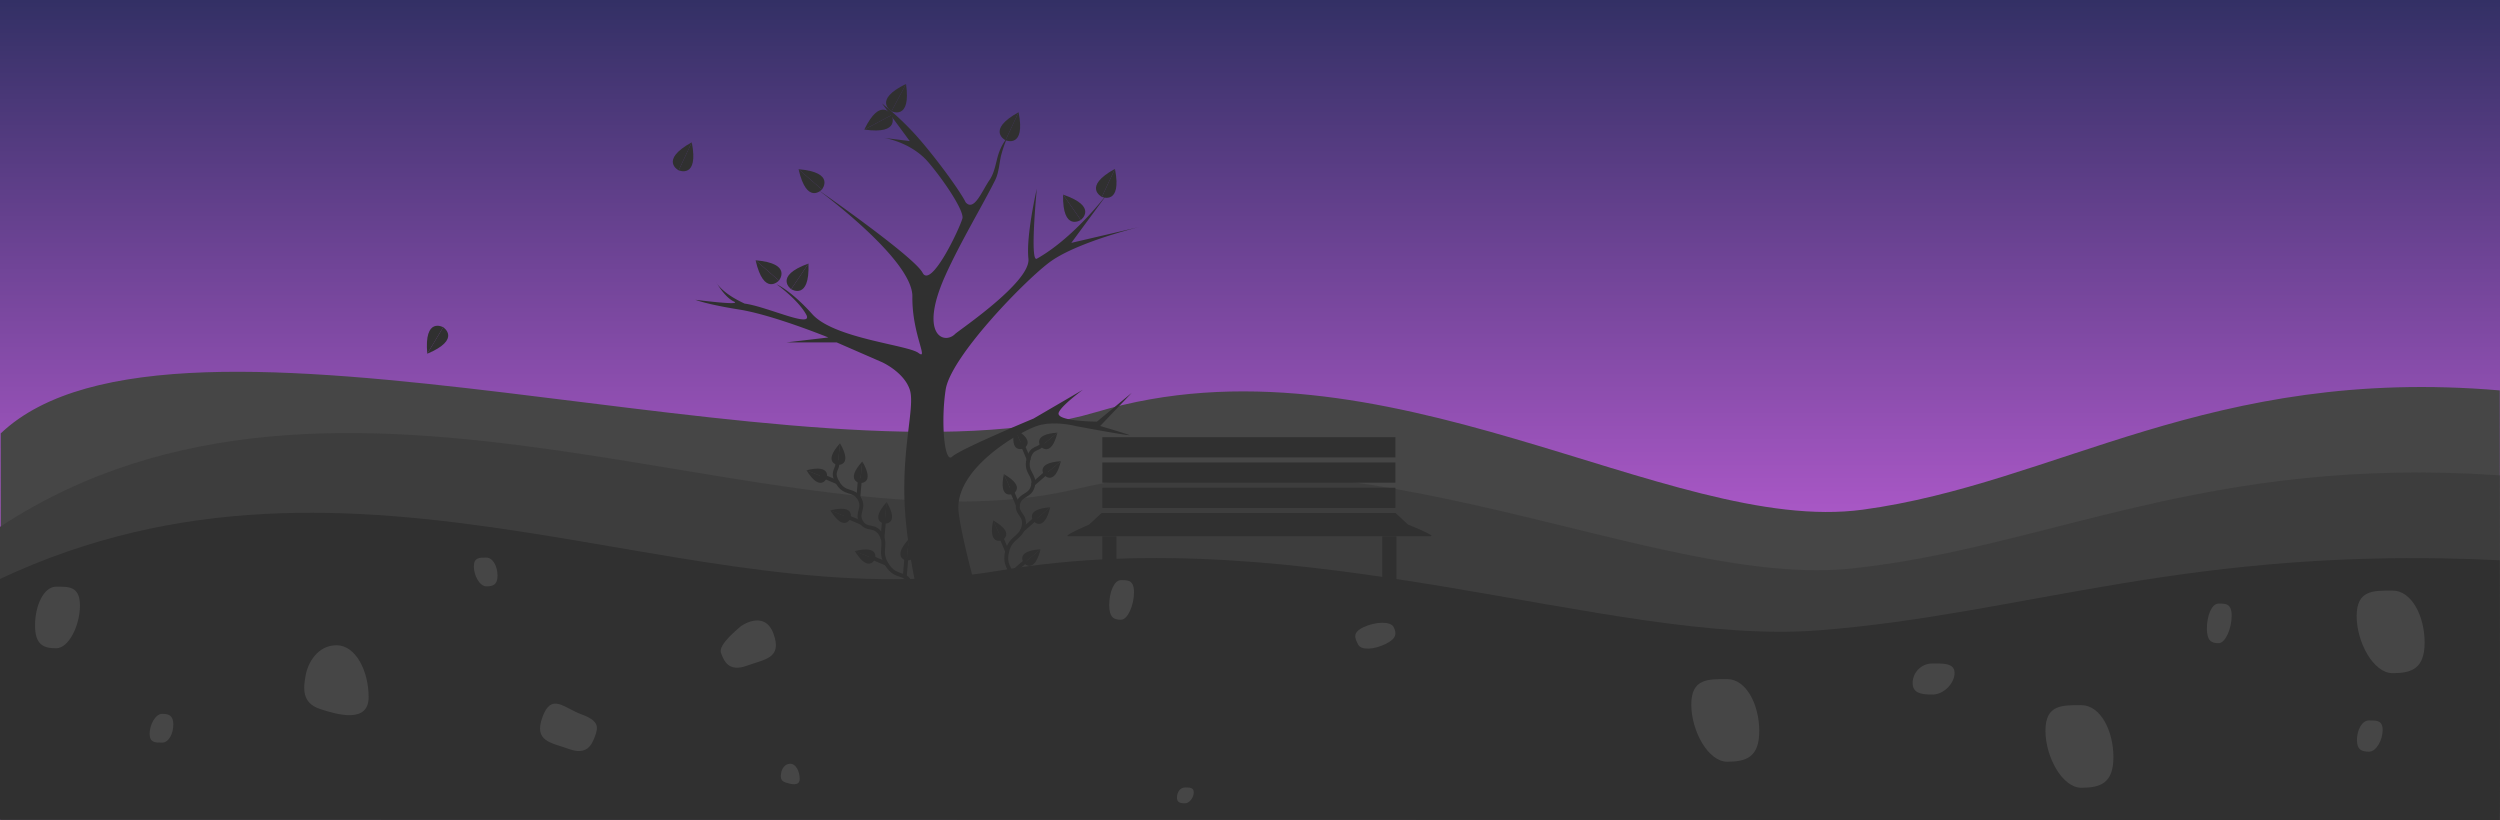 <svg id="Drawing-_2" data-name="Drawing-#2" xmlns="http://www.w3.org/2000/svg" xmlns:xlink="http://www.w3.org/1999/xlink" width="1920.001" height="630" viewBox="0 0 1920.001 630">
  <defs>
    <linearGradient id="linear-gradient" x1="0.5" x2="0.5" y2="0.623" gradientUnits="objectBoundingBox">
      <stop offset="0" stop-color="#333065"/>
      <stop offset="1" stop-color="#a857c5"/>
    </linearGradient>
  </defs>
  <g id="AboutBg">
    <g id="section-1">
      <rect id="sky" width="1920" height="630" transform="translate(0)" fill="url(#linear-gradient)"/>
      <path id="base3" d="M3564.585,431.467c133.736-127.034,621.027,49.339,841.391-16.392s439.521,95.21,588.643,74.972,266.834-110.621,489.21-91.594c.048-.437.4,329.744,0,330.011.079-.165-1919.492-.124-1919.492-.124Z" transform="translate(-3564.02 -98.617)" fill="#464646"/>
      <path id="base2" d="M3590.272,439.407c261.393-171.633,602.358,24.355,825.986-28.955s446.032,77.219,597.363,60.8,270.788-86.847,496.457-71.415c.049-.354.41,264.563,0,264.779.081-.134-1919.806-1.384-1919.806-1.384Z" transform="translate(-3590.271 -34.774)" fill="#3d3d3d"/>
      <path id="base1" d="M3696.309,411.926c275.467-129.359,531.414,33.82,767.083-6.359s470.047,58.2,629.527,45.828,285.368-65.456,523.187-53.825c.052-.267.433,199.4,0,199.562.085-.1-1919.8-.3-1919.8-.3Z" transform="translate(-3696.309 32.716)" fill="#303030"/>
      <path id="tree" d="M4474.518,328.344c4.519,51.043,21.259,105.075,21.259,105.075h47.564s-23.732-76.156-28.066-109.592,46.911-62.293,60.017-66.661,29.639,0,29.639,0,35.278,6.693,41.224,7.065c2.428.152-22.229-7.065-22.229-7.065s24.313-25.514,24.3-25.5c.026.02-26.8,22.161-26.8,22.161s-31.562-.169-29.366-6.832c1.77-5.37,18.724-17.753,18.726-17.743s-38.077,22.231-38.077,22.231-56.52,23.479-62.462,29.247-8.769-26.752-4.979-51.478,58.692-81.779,79.272-97.467,69.889-27.562,69.889-27.562l-52.663,12.3,36.076-49.006s-28.437,41.883-62.547,61.174c-5.59,3.161,0-53.877,0-53.877s-8.4,35.99-6.46,53.877-53.606,55.083-56.286,57.783c-8.475,8.539-28.249.874-7.28-45.431,11.491-25.375,28.117-52.887,38.077-72.821,2.907-5.818,3.3-14.473,4.64-19.353a98.1,98.1,0,0,1,4.483-13,39.173,39.173,0,0,0-6.339,11.546c-2.158,6.029-2.925,14.678-7.158,20.811-5.838,8.458-11.917,24.641-18.39,17.08-3.214-6.709-17.617-27.228-33.055-45.578a218.557,218.557,0,0,0-31.162-30.288L4477.7,38.354l-19.938-2.489s21.1,3.121,34.5,19.066,27.449,37.717,25.848,42.951c-2.856,9.333-24.2,53.938-30.59,41.573s-81.565-64.64-81.565-64.64,74.112,54.11,73.75,82.885,12.833,49.524,4.658,43.362-64.765-11.1-81.46-29.7-27.58-23.07-27.58-23.07,16.132,11.448,22.723,23.07-29.829-5.94-47.174-8.2c-18.414-8.512-21.857-16.565-21.857-16.565s6.259,11.523,13.6,14.961-29.621-1.342-29.621-1.342,7.871,3.38,33.89,7.543,68.294,21.422,68.294,21.422l-32.095,3.77h38.442l34.835,15.193s16.8,7.505,21.342,21.1S4470,277.3,4474.518,328.344Z" transform="translate(-3779 70)" fill="#303030"/>
      <g id="Small_plant" data-name="Small plant" transform="translate(776.639 320.822) rotate(13)">
        <path id="Path_96" data-name="Path 96" d="M7.984,0C5.988,6.124,0,3.433,0,14.274s7.984,10.1,7.984,18.871S0,41.311,0,49.356s7.984,6.593,7.984,15.968S0,75.485,0,86.856s5.988,11.916,7.984,17.9S0,120.728,0,120.728" transform="translate(20.024 13.972)" fill="none" stroke="#303030" stroke-linecap="round" stroke-width="3"/>
        <line id="Line_6" data-name="Line 6" y1="10.589" x2="7.677" transform="translate(27.132 105.802)" fill="none" stroke="#303030" stroke-linecap="round" stroke-width="3"/>
        <line id="Line_9" data-name="Line 9" x1="7.677" y1="10.589" transform="translate(12.36 90.183)" fill="none" stroke="#303030" stroke-linecap="round" stroke-width="3"/>
        <line id="Line_10" data-name="Line 10" x1="7.677" y1="10.589" transform="translate(12.36 53.705)" fill="none" stroke="#303030" stroke-linecap="round" stroke-width="3"/>
        <line id="Line_11" data-name="Line 11" x1="7.677" y1="10.589" transform="translate(12.36 17.227)" fill="none" stroke="#303030" stroke-linecap="round" stroke-width="3"/>
        <line id="Line_7" data-name="Line 7" y1="10.589" x2="7.677" transform="translate(27.767 71.547)" fill="none" stroke="#303030" stroke-linecap="round" stroke-width="3"/>
        <line id="Line_8" data-name="Line 8" y1="10.589" x2="7.677" transform="translate(28.032 35.122)" fill="none" stroke="#303030" stroke-linecap="round" stroke-width="3"/>
        <g id="Group_7" data-name="Group 7" transform="matrix(0.799, -0.602, 0.602, 0.799, 0, 46.67)">
          <path id="Path_99" data-name="Path 99" d="M0,0C11.93,16.3,0,16.655,0,16.655Z" transform="translate(5.299 0)" fill="#303030"/>
          <path id="Path_100" data-name="Path 100" d="M5.3,0c-11.93,16.3,0,16.655,0,16.655Z" transform="translate(0 0)" fill="#303030"/>
        </g>
        <g id="Group_8" data-name="Group 8" transform="matrix(0.799, -0.602, 0.602, 0.799, 0.159, 10.827)">
          <path id="Path_99-2" data-name="Path 99" d="M0,0C11.93,16.3,0,16.655,0,16.655Z" transform="translate(5.299 0)" fill="#303030"/>
          <path id="Path_100-2" data-name="Path 100" d="M5.3,0c-11.93,16.3,0,16.655,0,16.655Z" transform="translate(0 0)" fill="#303030"/>
        </g>
        <g id="Group_9" data-name="Group 9" transform="matrix(0.799, -0.602, 0.602, 0.799, 0, 83.148)">
          <path id="Path_99-3" data-name="Path 99" d="M0,0C11.93,16.3,0,16.655,0,16.655Z" transform="translate(5.299 0)" fill="#303030"/>
          <path id="Path_100-3" data-name="Path 100" d="M5.3,0c-11.93,16.3,0,16.655,0,16.655Z" transform="translate(0 0)" fill="#303030"/>
        </g>
        <g id="Group_10" data-name="Group 10" transform="matrix(-0.799, -0.602, 0.602, -0.799, 38.856, 109.844)">
          <path id="Path_99-4" data-name="Path 99" d="M0,16.655C11.93.354,0,0,0,0Z" transform="translate(5.299 0)" fill="#303030"/>
          <path id="Path_100-4" data-name="Path 100" d="M5.3,16.655C-6.628.354,5.3,0,5.3,0Z" transform="translate(0 0)" fill="#303030"/>
        </g>
        <g id="Group_11" data-name="Group 11" transform="matrix(-0.799, -0.602, 0.602, -0.799, 38.856, 76.808)">
          <path id="Path_99-5" data-name="Path 99" d="M0,16.655C11.93.354,0,0,0,0Z" transform="translate(5.299 0)" fill="#303030"/>
          <path id="Path_100-5" data-name="Path 100" d="M5.3,16.655C-6.628.354,5.3,0,5.3,0Z" transform="translate(0 0)" fill="#303030"/>
        </g>
        <g id="Group_12" data-name="Group 12" transform="matrix(-0.799, -0.602, 0.602, -0.799, 38.856, 40.435)">
          <path id="Path_99-6" data-name="Path 99" d="M0,16.655C11.93.354,0,0,0,0Z" transform="translate(5.299 0)" fill="#303030"/>
          <path id="Path_100-6" data-name="Path 100" d="M5.3,16.655C-6.628.354,5.3,0,5.3,0Z" transform="translate(0 0)" fill="#303030"/>
        </g>
        <g id="Group_14" data-name="Group 14" transform="matrix(-0.799, -0.602, 0.602, -0.799, 31.338, 19.681)">
          <path id="Path_99-7" data-name="Path 99" d="M0,16.655C11.93.354,0,0,0,0Z" transform="translate(5.299 0)" fill="#303030"/>
          <path id="Path_100-7" data-name="Path 100" d="M5.3,16.655C-6.628.354,5.3,0,5.3,0Z" transform="translate(0 0)" fill="#303030"/>
        </g>
      </g>
      <g id="Small_plant-2" data-name="Small plant" transform="translate(611.665 356.877) rotate(-31)">
        <path id="Path_96-2" data-name="Path 96" d="M7.984,0C5.988,6.124,0,3.433,0,14.274s7.984,10.1,7.984,18.871S0,41.311,0,49.356s7.984,6.593,7.984,15.968S0,75.485,0,86.856s5.988,11.916,7.984,17.9S0,120.728,0,120.728" transform="translate(20.024 13.972)" fill="none" stroke="#303030" stroke-linecap="round" stroke-width="3"/>
        <line id="Line_6-2" data-name="Line 6" y1="10.589" x2="7.677" transform="translate(27.132 105.802)" fill="none" stroke="#303030" stroke-linecap="round" stroke-width="3"/>
        <line id="Line_9-2" data-name="Line 9" x1="7.677" y1="10.589" transform="translate(12.36 90.183)" fill="none" stroke="#303030" stroke-linecap="round" stroke-width="3"/>
        <line id="Line_10-2" data-name="Line 10" x1="7.677" y1="10.589" transform="translate(12.36 53.705)" fill="none" stroke="#303030" stroke-linecap="round" stroke-width="3"/>
        <line id="Line_11-2" data-name="Line 11" x1="7.677" y1="10.589" transform="translate(12.36 17.227)" fill="none" stroke="#303030" stroke-linecap="round" stroke-width="3"/>
        <line id="Line_7-2" data-name="Line 7" y1="10.589" x2="7.677" transform="translate(27.767 71.547)" fill="none" stroke="#303030" stroke-linecap="round" stroke-width="3"/>
        <line id="Line_8-2" data-name="Line 8" y1="10.589" x2="7.677" transform="translate(28.032 35.122)" fill="none" stroke="#303030" stroke-linecap="round" stroke-width="3"/>
        <g id="Group_7-2" data-name="Group 7" transform="matrix(0.799, -0.602, 0.602, 0.799, 0, 46.67)">
          <path id="Path_99-8" data-name="Path 99" d="M0,0C11.93,16.3,0,16.655,0,16.655Z" transform="translate(5.299 0)" fill="#303030"/>
          <path id="Path_100-8" data-name="Path 100" d="M5.3,0c-11.93,16.3,0,16.655,0,16.655Z" transform="translate(0 0)" fill="#303030"/>
        </g>
        <g id="Group_8-2" data-name="Group 8" transform="matrix(0.799, -0.602, 0.602, 0.799, 0.159, 10.827)">
          <path id="Path_99-9" data-name="Path 99" d="M0,0C11.93,16.3,0,16.655,0,16.655Z" transform="translate(5.299 0)" fill="#303030"/>
          <path id="Path_100-9" data-name="Path 100" d="M5.3,0c-11.93,16.3,0,16.655,0,16.655Z" transform="translate(0 0)" fill="#303030"/>
        </g>
        <g id="Group_9-2" data-name="Group 9" transform="matrix(0.799, -0.602, 0.602, 0.799, 0, 83.148)">
          <path id="Path_99-10" data-name="Path 99" d="M0,0C11.93,16.3,0,16.655,0,16.655Z" transform="translate(5.299 0)" fill="#303030"/>
          <path id="Path_100-10" data-name="Path 100" d="M5.3,0c-11.93,16.3,0,16.655,0,16.655Z" transform="translate(0 0)" fill="#303030"/>
        </g>
        <g id="Group_10-2" data-name="Group 10" transform="matrix(-0.799, -0.602, 0.602, -0.799, 38.856, 109.844)">
          <path id="Path_99-11" data-name="Path 99" d="M0,16.655C11.93.354,0,0,0,0Z" transform="translate(5.299 0)" fill="#303030"/>
          <path id="Path_100-11" data-name="Path 100" d="M5.3,16.655C-6.628.354,5.3,0,5.3,0Z" transform="translate(0 0)" fill="#303030"/>
        </g>
        <g id="Group_11-2" data-name="Group 11" transform="matrix(-0.799, -0.602, 0.602, -0.799, 38.856, 76.808)">
          <path id="Path_99-12" data-name="Path 99" d="M0,16.655C11.93.354,0,0,0,0Z" transform="translate(5.299 0)" fill="#303030"/>
          <path id="Path_100-12" data-name="Path 100" d="M5.3,16.655C-6.628.354,5.3,0,5.3,0Z" transform="translate(0 0)" fill="#303030"/>
        </g>
        <g id="Group_12-2" data-name="Group 12" transform="matrix(-0.799, -0.602, 0.602, -0.799, 38.856, 40.435)">
          <path id="Path_99-13" data-name="Path 99" d="M0,16.655C11.93.354,0,0,0,0Z" transform="translate(5.299 0)" fill="#303030"/>
          <path id="Path_100-13" data-name="Path 100" d="M5.3,16.655C-6.628.354,5.3,0,5.3,0Z" transform="translate(0 0)" fill="#303030"/>
        </g>
        <g id="Group_14-2" data-name="Group 14" transform="matrix(-0.799, -0.602, 0.602, -0.799, 31.338, 19.681)">
          <path id="Path_99-14" data-name="Path 99" d="M0,16.655C11.93.354,0,0,0,0Z" transform="translate(5.299 0)" fill="#303030"/>
          <path id="Path_100-14" data-name="Path 100" d="M5.3,16.655C-6.628.354,5.3,0,5.3,0Z" transform="translate(0 0)" fill="#303030"/>
        </g>
      </g>
      <g id="Group_16" data-name="Group 16" transform="translate(636.187 139.836) rotate(131)">
        <path id="Path_99-15" data-name="Path 99" d="M0,23.756C17.017.505,0,0,0,0Z" transform="translate(7.558 0)" fill="#303030"/>
        <path id="Path_100-15" data-name="Path 100" d="M7.563,23.756C-9.454.505,7.563,0,7.563,0Z" transform="translate(0 0)" fill="#303030"/>
      </g>
      <g id="Group_17" data-name="Group 17" transform="translate(603.187 209.777) rotate(131)">
        <path id="Path_99-16" data-name="Path 99" d="M0,23.756C17.017.505,0,0,0,0Z" transform="translate(7.558 0)" fill="#303030"/>
        <path id="Path_100-16" data-name="Path 100" d="M7.563,23.756C-9.454.505,7.563,0,7.563,0Z" transform="translate(0 0)" fill="#303030"/>
      </g>
      <g id="Group_18" data-name="Group 18" transform="translate(613.888 226.321) rotate(-146)">
        <path id="Path_99-17" data-name="Path 99" d="M0,23.756C17.017.505,0,0,0,0Z" transform="translate(7.558 0)" fill="#303030"/>
        <path id="Path_100-17" data-name="Path 100" d="M7.563,23.756C-9.454.505,7.563,0,7.563,0Z" transform="translate(0 0)" fill="#303030"/>
      </g>
      <g id="Group_19" data-name="Group 19" transform="matrix(-0.883, -0.469, 0.469, -0.883, 691.362, 88.988)">
        <path id="Path_99-18" data-name="Path 99" d="M0,23.756C17.017.505,0,0,0,0Z" transform="translate(7.558 0)" fill="#303030"/>
        <path id="Path_100-18" data-name="Path 100" d="M7.563,23.756C-9.454.505,7.563,0,7.563,0Z" transform="translate(0 0)" fill="#303030"/>
      </g>
      <g id="Group_21" data-name="Group 21" transform="translate(779.095 110.911) rotate(-155)">
        <path id="Path_99-19" data-name="Path 99" d="M0,23.756C17.017.505,0,0,0,0Z" transform="translate(7.558 0)" fill="#303030"/>
        <path id="Path_100-19" data-name="Path 100" d="M7.563,23.756C-9.454.505,7.563,0,7.563,0Z" transform="translate(0 0)" fill="#303030"/>
      </g>
      <g id="Group_24" data-name="Group 24" transform="translate(853.095 154.413) rotate(-155)">
        <path id="Path_99-20" data-name="Path 99" d="M0,23.756C17.017.505,0,0,0,0Z" transform="translate(7.558 0)" fill="#303030"/>
        <path id="Path_100-20" data-name="Path 100" d="M7.563,23.756C-9.454.505,7.563,0,7.563,0Z" transform="translate(0 0)" fill="#303030"/>
      </g>
      <g id="Group_25" data-name="Group 25" transform="matrix(-0.819, 0.574, -0.574, -0.819, 836.269, 164.585)">
        <path id="Path_99-21" data-name="Path 99" d="M0,23.756C17.017.505,0,0,0,0Z" transform="translate(7.558 0)" fill="#303030"/>
        <path id="Path_100-21" data-name="Path 100" d="M7.563,23.756C-9.454.505,7.563,0,7.563,0Z" transform="translate(0 0)" fill="#303030"/>
      </g>
      <g id="Group_22" data-name="Group 22" transform="translate(528.095 134.022) rotate(-155)">
        <path id="Path_99-22" data-name="Path 99" d="M0,23.756C17.017.505,0,0,0,0Z" transform="translate(7.558 0)" fill="#303030"/>
        <path id="Path_100-22" data-name="Path 100" d="M7.563,23.756C-9.454.505,7.563,0,7.563,0Z" transform="translate(0 0)" fill="#303030"/>
      </g>
      <g id="Group_23" data-name="Group 23" transform="translate(333.899 247.408) rotate(31)">
        <path id="Path_99-23" data-name="Path 99" d="M0,23.756C17.017.505,0,0,0,0Z" transform="translate(7.558 0)" fill="#303030"/>
        <path id="Path_100-23" data-name="Path 100" d="M7.563,23.756C-9.454.505,7.563,0,7.563,0Z" transform="translate(0 0)" fill="#303030"/>
      </g>
      <g id="Group_20" data-name="Group 20" transform="matrix(0.469, 0.883, -0.883, 0.469, 681.201, 81.699)">
        <path id="Path_99-24" data-name="Path 99" d="M0,23.755C17.017.505,0,0,0,0Z" transform="translate(7.558 0)" fill="#303030"/>
        <path id="Path_100-24" data-name="Path 100" d="M7.563,23.756C-9.454.505,7.563,0,7.563,0Z" transform="translate(0 0)" fill="#303030"/>
      </g>
    </g>
    <g id="rocks" transform="translate(26.913 428.233)">
      <path id="Path_126" data-name="Path 126" d="M8.521,9.563c5.1,0,8.571,6.853,8.571,13.875s-3.473,8.221-8.571,8.221S-1.088,23.4-1.088,16.381,3.424,9.563,8.521,9.563Z" transform="translate(338.095 -9.563)" fill="#464646"/>
      <path id="Path_134" data-name="Path 134" d="M8.522,31.658c5.1,0,8.571-6.853,8.571-13.875S13.619,9.563,8.522,9.563s-9.609,8.256-9.609,15.278S3.424,31.658,8.522,31.658Z" transform="translate(89.095 110.437)" fill="#464646"/>
      <path id="Path_127" data-name="Path 127" d="M15.172,9.564c-9.671,0-16.26,14.668-16.26,29.7s6.589,17.6,16.26,17.6S33.4,39.184,33.4,24.156,24.843,9.564,15.172,9.564Z" transform="translate(1.088 12.767)" fill="#464646"/>
      <path id="Path_128" data-name="Path 128" d="M14.083,9.564A15.1,15.1,0,0,0-1.088,24.54c0,7.579,6.148,8.874,15.171,8.874S31.091,24.5,31.091,16.923,23.106,9.564,14.083,9.564Z" transform="translate(1443.088 71.767)" fill="#464646"/>
      <path id="Path_129" data-name="Path 129" d="M26.5,9.565c14.636,0,24.607,19.675,24.607,39.834S41.136,73,26.5,73-1.088,49.3-1.088,29.138,11.864,9.565,26.5,9.565Z" transform="translate(1273.088 83.767)" fill="#464646"/>
      <path id="Path_130" data-name="Path 130" d="M26.5,9.565c14.636,0,24.607,19.675,24.607,39.834S41.136,73,26.5,73-1.088,49.3-1.088,29.138,11.864,9.565,26.5,9.565Z" transform="translate(1545.088 103.767)" fill="#464646"/>
      <path id="Path_137" data-name="Path 137" d="M7.877,9.564c-5.332,0-8.965,9.427-8.965,19.086S2.545,39.959,7.877,39.959,17.928,28.6,17.928,18.942,13.209,9.564,7.877,9.564Z" transform="translate(1669.072 25.767)" fill="#464646"/>
      <path id="Path_139" data-name="Path 139" d="M8.965,0C3.633,0,0,9.428,0,19.087S3.633,30.4,8.965,30.4,19.016,19.039,19.016,9.38,14.3,0,8.965,0Z" transform="matrix(-0.438, -0.899, 0.899, -0.438, 1020, 74.736)" fill="#464646"/>
      <path id="Path_141" data-name="Path 141" d="M4.992,9.563c-3.616,0-6.08,3.774-6.08,7.64s2.464,4.527,6.08,4.527,6.816-4.546,6.816-8.412S8.608,9.563,4.992,9.563Z" transform="translate(878.072 166.996)" fill="#464646"/>
      <path id="Path_140" data-name="Path 140" d="M7.877,9.564c-5.332,0-8.965,9.427-8.965,19.086S2.545,39.959,7.877,39.959,17.928,28.6,17.928,18.942,13.209,9.564,7.877,9.564Z" transform="translate(826.072 7.767)" fill="#464646"/>
      <path id="Path_131" data-name="Path 131" d="M26.5,9.565c14.636,0,24.607,19.675,24.607,39.834S41.136,73,26.5,73-1.088,49.3-1.088,29.138,11.864,9.565,26.5,9.565Z" transform="translate(1784.088 15.767)" fill="#464646"/>
      <path id="Path_138" data-name="Path 138" d="M8.222,9.564c-5.537,0-9.31,7.444-9.31,15.07s3.773,8.929,9.31,8.929S18.659,24.6,18.659,16.969,13.759,9.564,8.222,9.564Z" transform="translate(1784.312 115.485)" fill="#464646"/>
      <path id="Path_132" data-name="Path 132" d="M27.645,29.823c14.636,0,15.3-9.117,15.3-16.081s-.663-12.187-15.3-12.187S0-6.417,0,13.742,13.01,29.823,27.645,29.823Z" transform="translate(394.396 109.559) rotate(20)" fill="#464646"/>
      <path id="Path_135" data-name="Path 135" d="M27.645.338c14.636,0,15.3,9.117,15.3,16.081S22.724,29.749,22.3,30.153,0,36.578,0,16.419,13.009.338,27.645.338Z" transform="translate(572.749 73.901) rotate(160)" fill="#464646"/>
      <path id="Path_133" data-name="Path 133" d="M26.5,9.565c14.636,0,24.607,19.675,24.607,39.834S27.63,63.111,13.7,58.468.935,42.8,2.676,32.934,11.864,9.565,26.5,9.565Z" transform="translate(205.088 57.767)" fill="#464646"/>
      <path id="Path_136" data-name="Path 136" d="M8.94,9.565c4.291,0,7.214,5.768,7.214,11.678S9.271,25.263,5.188,23.9s-3.743-4.594-3.233-7.486S4.649,9.565,8.94,9.565Z" transform="translate(571.088 148.767)" fill="#464646"/>
    </g>
  </g>
  <g id="bench" transform="translate(819.764 312.472)">
    <path id="Path_116" data-name="Path 116" d="M-.487-.5l225.116.051" transform="translate(27.309 78.125)" fill="#303030"/>
    <line id="Line_18" data-name="Line 18" y1="77.626" x2="1.553" transform="translate(251.928)" fill="none"/>
    <line id="Line_19" data-name="Line 19" y1="77.626" x2="0.776" transform="translate(26.812)" fill="none"/>
    <rect id="Rectangle_30" data-name="Rectangle 30" width="225.116" height="15.525" transform="translate(26.812 42.694)" fill="#303030"/>
    <rect id="Rectangle_31" data-name="Rectangle 31" width="225.116" height="15.525" transform="translate(26.812 23.288)" fill="#303030"/>
    <rect id="Rectangle_32" data-name="Rectangle 32" width="225.116" height="15.525" transform="translate(26.812 62.101)" fill="#303030"/>
    <path id="Path_117" data-name="Path 117" d="M6.47,0H232.226l9.651,8.927s22.513,8.927,17.182,8.927H-18.924c-5.33,0,15.743-8.927,15.743-8.927Z" transform="translate(19.788 81.507)" fill="#303030"/>
    <rect id="Rectangle_36" data-name="Rectangle 36" width="10.868" height="32.694" transform="translate(26.812 99.361)" fill="#303030"/>
    <rect id="Rectangle_37" data-name="Rectangle 37" width="10.868" height="42.694" transform="translate(241.836 99.361)" fill="#303030"/>
  </g>
</svg>
